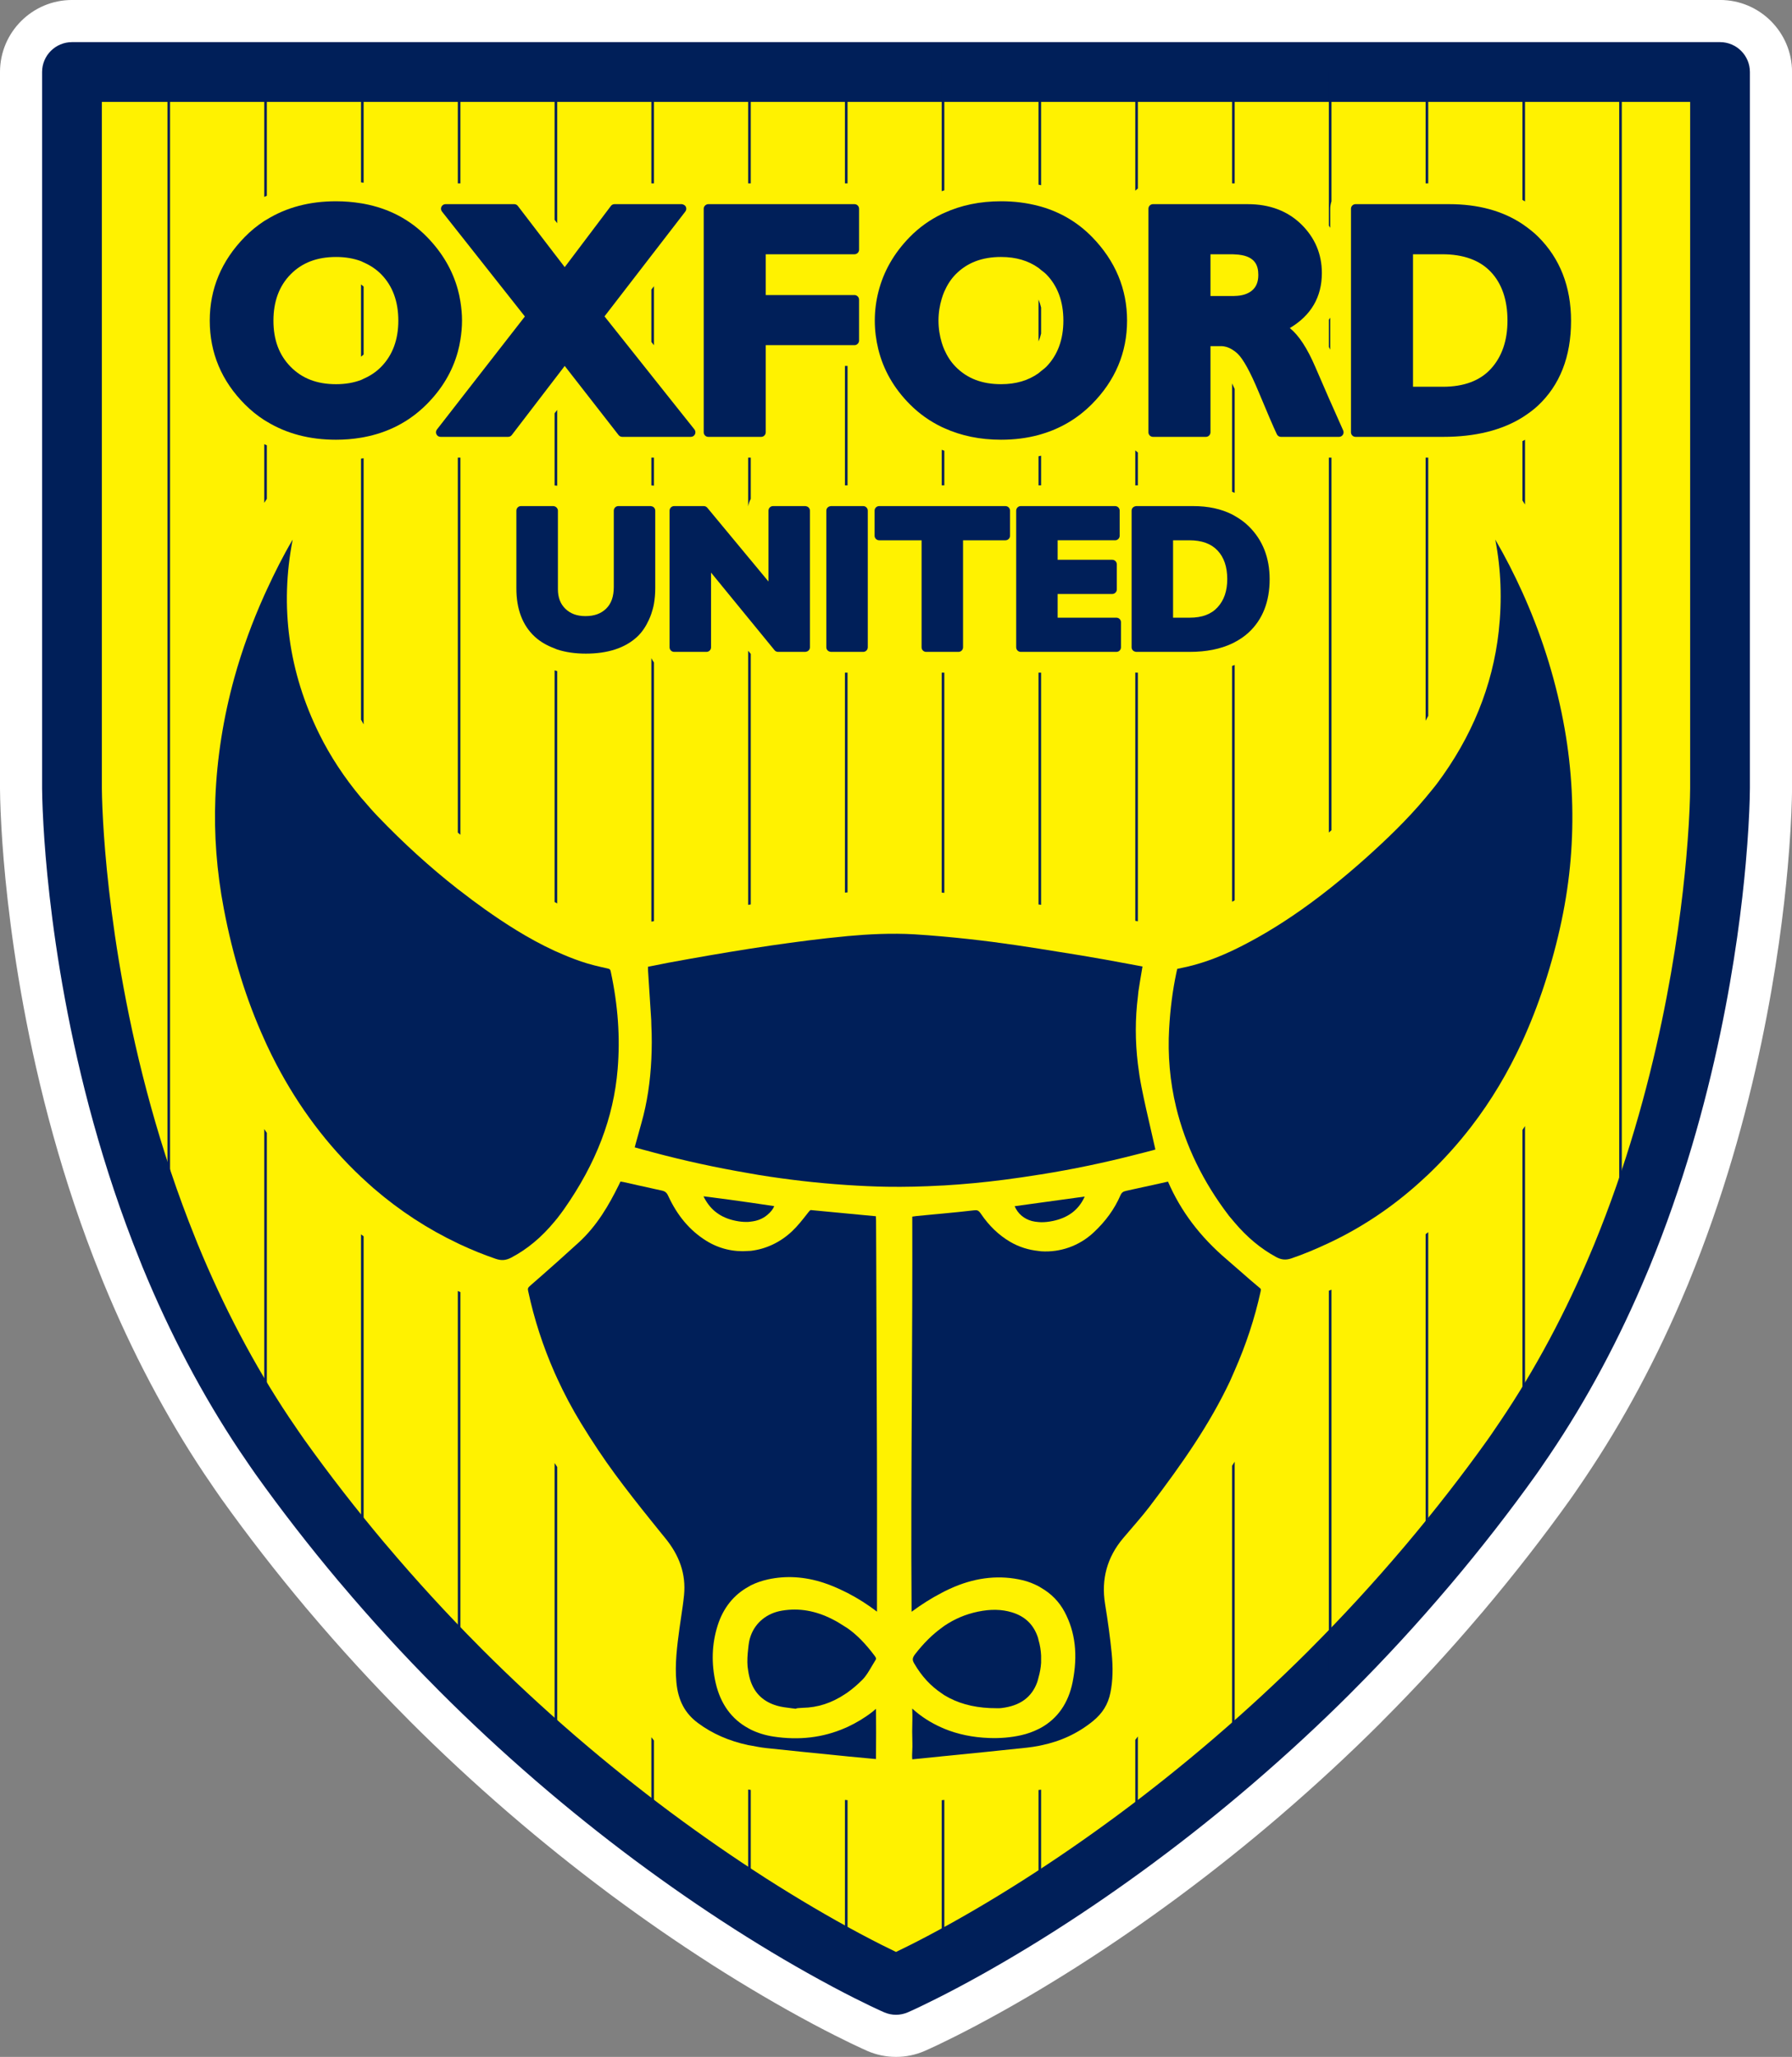 <?xml version="1.0" encoding="UTF-8" standalone="no"?>
<!-- Created with Inkscape (http://www.inkscape.org/) -->

<svg
   xmlns:dc="http://purl.org/dc/elements/1.1/"
   xmlns:cc="http://creativecommons.org/ns#"
   xmlns:rdf="http://www.w3.org/1999/02/22-rdf-syntax-ns#"
   xmlns:svg="http://www.w3.org/2000/svg"
   xmlns="http://www.w3.org/2000/svg"
   xmlns:sodipodi="http://sodipodi.sourceforge.net/DTD/sodipodi-0.dtd"
   xmlns:inkscape="http://www.inkscape.org/namespaces/inkscape"
   id="svg2"
   version="1.1"
   inkscape:version="0.91 r13725"
   xml:space="preserve"
   width="610"
   height="700"
   viewBox="0 0 610 700"
   sodipodi:docname="Logo Oxford United 2018.svg"><rect x="0" y="0" width="610" height="700" fill="#808080" stroke="none"/><defs
     id="defs6" /><sodipodi:namedview
     pagecolor="#ffffff"
     bordercolor="#666666"
     borderopacity="1"
     objecttolerance="10"
     gridtolerance="10"
     guidetolerance="10"
     inkscape:pageopacity="0"
     inkscape:pageshadow="2"
     inkscape:window-width="1440"
     inkscape:window-height="788"
     id="namedview4"
     showgrid="false"
     inkscape:zoom="0.77680356"
     inkscape:cx="304.70946"
     inkscape:cy="395.4381"
     inkscape:window-x="0"
     inkscape:window-y="1"
     inkscape:window-maximized="1"
     inkscape:current-layer="g10" /><g
     id="g10"
     inkscape:groupmode="layer"
     inkscape:label="Logo Oxford United"
     transform="matrix(1.25,0,0,-1.25,0,700)"><g
       id="g5158"
       transform="matrix(1,0,0,1,0.001,0)"><g
         id="g5066"><path
           style="fill:#ffffff;fill-opacity:1;fill-rule:nonzero;stroke:none"
           d="m 468.396,560.003 -448.794,0 c -10.807,0 -19.604,-8.798 -19.604,-19.608 l 0,-195.049 c 0,-0.159 0.007,-4.043 0.387,-10.734 C 1.484,315.364 6.307,264.952 27.411,212.673 l 0.719,-1.804 0.028,-0.055 0.021,-0.062 c 7.719,-18.785 16.971,-36.313 27.502,-52.092 l 0.035,-0.055 0.041,-0.055 1.106,-1.617 c 1.195,-1.776 2.28,-3.38 3.469,-5.052 7.145,-10.001 14.884,-19.967 23.004,-29.636 l 0.035,-0.035 0.028,-0.042 0.67,-0.781 c 8.472,-10.029 17.441,-19.815 26.666,-29.09 l 0.705,-0.719 0.035,-0.041 0.035,-0.035 c 8.486,-8.494 17.482,-16.857 26.735,-24.847 l 0.719,-0.615 c 8.479,-7.299 17.241,-14.334 26.058,-20.935 l 0.021,-0.021 0.898,-0.67 0.062,-0.048 0.124,-0.09 0.007,-0.007 0.29,-0.214 c 8.824,-6.552 17.862,-12.8 26.832,-18.55 l 0.574,-0.38 0.035,-0.021 0.035,-0.021 c 9.17,-5.854 18.312,-11.224 27.184,-15.966 l 0.491,-0.263 c 8.32,-4.423 13.585,-6.78 14.559,-7.202 l 0.021,-0.014 0.042,-0.021 c 2.481,-1.071 5.107,-1.617 7.808,-1.617 2.695,0 5.314,0.546 7.788,1.617 0.663,0.283 5.59,2.447 14.069,6.925 l 0.498,0.27 c 8.734,4.638 17.828,9.959 27.018,15.8 l 0.042,0.021 0.042,0.028 0.636,0.415 c 8.873,5.661 17.862,11.86 26.728,18.419 l 0.726,0.539 c 9.031,6.704 18.021,13.878 26.728,21.336 l 0.021,0.021 0.028,0.021 0.712,0.622 c 9.266,7.955 18.256,16.277 26.694,24.688 l 0.042,0.041 0.048,0.048 0.67,0.691 c 9.177,9.185 18.146,18.931 26.666,28.98 l 0.698,0.809 0.035,0.035 0.028,0.042 c 8.451,10.008 16.432,20.264 23.743,30.5 0.781,1.092 1.513,2.177 2.225,3.221 l 0.076,0.111 1.555,2.281 0.014,0.021 0.014,0.028 c 10.51,15.565 19.756,32.83 27.481,51.304 l 0.732,1.735 0.014,0.042 0.014,0.042 c 18.878,45.913 25.049,90.665 27.046,113.252 0.311,3.525 0.56,6.884 0.746,9.973 0.428,7.14 0.428,11.307 0.428,11.48 l 0,195.042 c 0,10.81 -8.79,19.608 -19.604,19.608"
           id="path4498"
           inkscape:connector-curvature="0" /><path
           style="fill:#001f59;fill-opacity:1;fill-rule:nonzero;stroke:none"
           d="m 19.603,548.53 c -4.492,0 -8.141,-3.642 -8.141,-8.134 l 0,-195.048 c 0,-0.152 0.014,-3.788 0.373,-10.084 1.064,-18.689 5.756,-67.629 26.223,-118.325 l 0.725,-1.825 c 7.435,-18.094 16.315,-34.93 26.431,-50.08 l 1.133,-1.659 c 1.092,-1.617 2.183,-3.234 3.323,-4.838 6.958,-9.738 14.498,-19.456 22.438,-28.911 l 0.698,-0.809 c 8.278,-9.814 17.061,-19.392 26.078,-28.453 l 0.739,-0.755 c 8.285,-8.301 17.061,-16.455 26.106,-24.272 l 0.698,-0.602 c 8.492,-7.305 17.275,-14.342 26.092,-20.922 0.007,-0.007 0.221,-0.165 0.228,-0.172 l 0.491,-0.359 c 8.651,-6.428 17.433,-12.504 26.23,-18.144 l 0.595,-0.386 c 8.921,-5.695 17.731,-10.88 26.417,-15.517 l 0.497,-0.269 c 8.52,-4.527 13.571,-6.732 13.778,-6.822 1.036,-0.449 2.137,-0.678 3.242,-0.678 1.099,0 2.197,0.228 3.227,0.67 0.2,0.09 4.947,2.15 13.267,6.545 l 0.483,0.256 c 8.486,4.513 17.303,9.67 26.252,15.358 l 0.664,0.428 c 8.658,5.529 17.441,11.584 26.106,17.991 l 0.719,0.539 c 8.817,6.538 17.592,13.547 26.098,20.831 l 0.713,0.616 c 9.08,7.803 17.855,15.923 26.098,24.141 l 0.713,0.727 c 8.969,8.978 17.752,18.523 26.092,28.358 l 0.719,0.842 c 8.244,9.752 16.038,19.774 23.169,29.761 0.739,1.023 1.437,2.068 2.142,3.105 l 1.575,2.308 c 10.089,14.943 18.976,31.538 26.405,49.314 l 0.739,1.755 c 18.291,44.496 24.282,87.956 26.223,109.9 0.325,3.656 0.559,6.911 0.725,9.655 0.401,6.732 0.408,10.623 0.408,10.789 l 0,195.042 c 0,4.492 -3.648,8.134 -8.139,8.134 l -448.794,0 z"
           id="path5064"
           inkscape:connector-curvature="0" /><path
           style="fill:#fff200;fill-opacity:1;fill-rule:nonzero;stroke:none"
           d="m 27.739,532.256 432.52,0 0,-186.894 c 0,-0.035 -0.007,-3.635 -0.373,-9.828 -0.159,-2.613 -0.387,-5.716 -0.691,-9.192 -1.859,-21.025 -7.595,-62.631 -25.064,-105.13 l -0.697,-1.659 C 426.414,202.744 418.039,187.104 408.566,173.073 l -1.577,-2.316 c -0.629,-0.926 -1.25,-1.852 -1.906,-2.764 -6.882,-9.642 -14.409,-19.304 -22.348,-28.711 l -0.705,-0.83 c -8.064,-9.503 -16.542,-18.716 -25.2,-27.383 l -0.698,-0.712 c -7.953,-7.927 -16.431,-15.771 -25.2,-23.305 L 330.225,86.445 C 322.016,79.409 313.531,72.635 304.991,66.291 L 304.327,65.8 C 295.959,59.607 287.487,53.768 279.113,48.425 l -0.67,-0.428 C 269.908,42.564 261.458,37.622 253.38,33.33 l -0.727,-0.388 c -3.683,-1.949 -6.62,-3.393 -8.652,-4.367 -2.17,1.037 -5.361,2.62 -9.383,4.763 l -0.692,0.366 c -8.092,4.327 -16.536,9.295 -25.159,14.797 l -0.4,0.256 c -0.021,0.014 -0.215,0.146 -0.242,0.159 -8.354,5.363 -16.833,11.224 -25.153,17.403 l -0.725,0.539 c -8.52,6.352 -16.999,13.159 -25.222,20.23 l -0.684,0.587 c -8.72,7.534 -17.206,15.42 -25.208,23.438 l -0.691,0.705 c -8.727,8.771 -17.205,18.025 -25.214,27.508 l -0.684,0.794 c -7.649,9.109 -14.918,18.481 -21.628,27.867 -1.057,1.486 -2.067,2.986 -3.083,4.486 l -1.113,1.631 c -9.487,14.217 -17.862,30.1 -24.889,47.206 l -0.684,1.714 C 33.585,271.487 29.099,318.312 28.077,336.192 c -0.332,5.785 -0.338,9.164 -0.338,9.164 l 0,186.9 z"
           id="path174"
           inkscape:connector-curvature="0" /></g><g
         id="g4882"><path
           style="fill:#001f59;fill-opacity:1;fill-rule:nonzero;stroke:none"
           d="m 468.004,540.393 -0.705,0 0,0 0,-214.768 c 0.318,3.566 0.546,6.746 0.705,9.42 l 0,205.347 z"
           id="path4752"
           inkscape:connector-curvature="0" /><path
           style="fill:#001f59;fill-opacity:1;fill-rule:nonzero;stroke:none"
           d="m 440.944,540.393 0,0 0,-323.983 c 0.235,0.567 0.477,1.133 0.705,1.693 l 0,322.29 0,0 -0.705,0 z"
           id="path4750"
           inkscape:connector-curvature="0" /><path
           style="fill:#001f59;fill-opacity:1;fill-rule:nonzero;stroke:none"
           d="m 415.294,540.393 0,0 -0.705,0 0,0 0,-34.82 c 0.235,-0.131 0.47,-0.27 0.705,-0.401 l 0,35.221 z"
           id="path4748"
           inkscape:connector-curvature="0" /><path
           style="fill:#001f59;fill-opacity:1;fill-rule:nonzero;stroke:none"
           d="m 414.589,167.463 c 0.235,0.346 0.47,0.691 0.705,1.037 l 0,84.921 c -0.235,-0.352 -0.47,-0.712 -0.705,-1.064 l 0,-84.894 z"
           id="path4746"
           inkscape:connector-curvature="0" /><path
           style="fill:#001f59;fill-opacity:1;fill-rule:nonzero;stroke:none"
           d="m 414.589,423.754 c 0.235,-0.366 0.47,-0.726 0.705,-1.106 l 0,17.624 c -0.235,-0.124 -0.47,-0.249 -0.705,-0.366 l 0,-16.152 z"
           id="path4744"
           inkscape:connector-curvature="0" /><path
           style="fill:#001f59;fill-opacity:1;fill-rule:nonzero;stroke:none"
           d="m 388.939,365.11 0,70.297 -0.712,0 0,-71.624 c 0.242,0.435 0.484,0.878 0.712,1.327"
           id="path4742"
           inkscape:connector-curvature="0" /><path
           style="fill:#001f59;fill-opacity:1;fill-rule:nonzero;stroke:none"
           d="m 388.227,133.189 c 0.242,0.276 0.477,0.553 0.712,0.829 l 0,90.52 c -0.235,-0.187 -0.47,-0.373 -0.712,-0.56 l 0,-90.789 z"
           id="path4740"
           inkscape:connector-curvature="0" /><path
           style="fill:#001f59;fill-opacity:1;fill-rule:nonzero;stroke:none"
           d="m 388.939,540.393 0,0 -0.712,0 0,0 0,-30.321 0.712,0 0,30.321 z"
           id="path4738"
           inkscape:connector-curvature="0" /><path
           style="fill:#001f59;fill-opacity:1;fill-rule:nonzero;stroke:none"
           d="m 361.872,104.596 c 0.235,0.235 0.47,0.484 0.712,0.719 l 0,103.562 c -0.235,-0.097 -0.477,-0.173 -0.712,-0.27 l 0,-104.011 z"
           id="path4736"
           inkscape:connector-curvature="0" /><path
           style="fill:#001f59;fill-opacity:1;fill-rule:nonzero;stroke:none"
           d="m 362.245,473.51 c -0.117,-0.187 -0.242,-0.373 -0.373,-0.56 l 0,-7.402 c 0.124,-0.249 0.249,-0.491 0.373,-0.746 l 0,8.708 z"
           id="path4734"
           inkscape:connector-curvature="0" /><path
           style="fill:#001f59;fill-opacity:1;fill-rule:nonzero;stroke:none"
           d="m 362.245,503.174 c 0,0.705 0.138,1.368 0.339,2.011 l 0,35.207 0,0 -0.712,0 0,0 0,-41.815 c 0.131,-0.2 0.256,-0.401 0.373,-0.601 l 0,5.197 z"
           id="path4732"
           inkscape:connector-curvature="0" /><path
           style="fill:#001f59;fill-opacity:1;fill-rule:nonzero;stroke:none"
           d="m 362.584,333.967 0,101.44 -0.712,0 0,-102.062 c 0.235,0.207 0.47,0.415 0.712,0.622"
           id="path4730"
           inkscape:connector-curvature="0" /><path
           style="fill:#001f59;fill-opacity:1;fill-rule:nonzero;stroke:none"
           d="m 335.517,314.498 c 0.242,0.131 0.463,0.235 0.705,0.373 l 0,64.09 c -0.235,-0.09 -0.463,-0.194 -0.705,-0.276 l 0,-64.187 z"
           id="path4726"
           inkscape:connector-curvature="0" /><path
           style="fill:#001f59;fill-opacity:1;fill-rule:nonzero;stroke:none"
           d="m 335.517,426.111 c 0.242,-0.09 0.47,-0.194 0.705,-0.29 l 0,28.303 c -0.249,0.553 -0.484,1.037 -0.705,1.486 l 0,-29.498 z"
           id="path4724"
           inkscape:connector-curvature="0" /><path
           style="fill:#001f59;fill-opacity:1;fill-rule:nonzero;stroke:none"
           d="m 335.517,80.26 c 0.235,0.2 0.47,0.408 0.705,0.608 l 0,81.169 c -0.235,-0.366 -0.47,-0.74 -0.705,-1.106 l 0,-80.671 z"
           id="path4722"
           inkscape:connector-curvature="0" /><path
           style="fill:#001f59;fill-opacity:1;fill-rule:nonzero;stroke:none"
           d="m 336.222,540.393 0,0 -0.705,0 0,0 0,-30.321 0.705,0 0,30.321 z"
           id="path4720"
           inkscape:connector-curvature="0" /><path
           style="fill:#001f59;fill-opacity:1;fill-rule:nonzero;stroke:none"
           d="m 309.867,540.393 0,0 -0.705,0 0,0 0,-32.304 c 0.221,0.214 0.463,0.401 0.705,0.587 l 0,31.717 z"
           id="path4718"
           inkscape:connector-curvature="0" /><path
           style="fill:#001f59;fill-opacity:1;fill-rule:nonzero;stroke:none"
           d="m 309.867,427.86 0,8.95 c -0.242,0.18 -0.484,0.366 -0.705,0.581 l 0,-9.552 c 0.083,0 0.159,0.021 0.242,0.021 l 0.463,0 z"
           id="path4716"
           inkscape:connector-curvature="0" /><path
           style="fill:#001f59;fill-opacity:1;fill-rule:nonzero;stroke:none"
           d="m 309.162,59.263 c 0.235,0.173 0.47,0.346 0.705,0.518 l 0,27.452 c -0.221,-0.311 -0.463,-0.615 -0.705,-0.919 l 0,-27.052 z"
           id="path4714"
           inkscape:connector-curvature="0" /><path
           style="fill:#001f59;fill-opacity:1;fill-rule:nonzero;stroke:none"
           d="m 309.162,376.895 0,-67.594 c 0.028,-0.007 0.055,-0.007 0.083,-0.014 l 0.622,-0.117 0,67.698 -0.463,0 c -0.083,0 -0.159,0.028 -0.242,0.028"
           id="path4712"
           inkscape:connector-curvature="0" /><path
           style="fill:#001f59;fill-opacity:1;fill-rule:nonzero;stroke:none"
           d="m 283.512,540.393 0,0 -0.705,0 0,0 0,-30.666 c 0.235,-0.055 0.47,-0.104 0.705,-0.159 l 0,30.825 z"
           id="path4710"
           inkscape:connector-curvature="0" /><path
           style="fill:#001f59;fill-opacity:1;fill-rule:nonzero;stroke:none"
           d="m 282.808,41.128 c 0.235,0.145 0.47,0.304 0.705,0.456 l 0,31.171 c -0.235,-0.035 -0.47,-0.062 -0.705,-0.097 l 0,-31.53 z"
           id="path4708"
           inkscape:connector-curvature="0" /><path
           style="fill:#001f59;fill-opacity:1;fill-rule:nonzero;stroke:none"
           d="m 283.512,313.654 0,63.212 -0.705,0 0,-63.109 c 0.235,-0.042 0.47,-0.069 0.705,-0.104"
           id="path4706"
           inkscape:connector-curvature="0" /><path
           style="fill:#001f59;fill-opacity:1;fill-rule:nonzero;stroke:none"
           d="m 283.512,476.268 c -0.173,0.774 -0.408,1.493 -0.705,2.163 l 0,-11.397 c 0.297,0.67 0.532,1.389 0.705,2.156 l 0,7.077 z"
           id="path4704"
           inkscape:connector-curvature="0" /><path
           style="fill:#001f59;fill-opacity:1;fill-rule:nonzero;stroke:none"
           d="m 282.808,435.767 0,-7.907 0.705,0 0,8.073 c -0.235,-0.055 -0.47,-0.111 -0.705,-0.166"
           id="path4702"
           inkscape:connector-curvature="0" /><path
           style="fill:#001f59;fill-opacity:1;fill-rule:nonzero;stroke:none"
           d="m 256.453,25.749 c 0.221,0.117 0.477,0.256 0.705,0.38 l 0,43.833 -0.705,-0.076 0,-44.137 z"
           id="path4700"
           inkscape:connector-curvature="0" /><path
           style="fill:#001f59;fill-opacity:1;fill-rule:nonzero;stroke:none"
           d="m 256.453,427.86 0.705,0 0,9.42 c -0.235,0.09 -0.477,0.166 -0.705,0.263 l 0,-9.683 z"
           id="path4698"
           inkscape:connector-curvature="0" /><path
           style="fill:#001f59;fill-opacity:1;fill-rule:nonzero;stroke:none"
           d="m 257.157,316.917 0,59.95 -0.705,0 0,-59.888 c 0.235,-0.021 0.47,-0.042 0.705,-0.062"
           id="path4696"
           inkscape:connector-curvature="0" /><path
           style="fill:#001f59;fill-opacity:1;fill-rule:nonzero;stroke:none"
           d="m 257.157,540.393 0,0 -0.705,0 0,0 0,-32.449 c 0.228,0.09 0.47,0.159 0.705,0.249 l 0,32.201 z"
           id="path4694"
           inkscape:connector-curvature="0" /><path
           style="fill:#001f59;fill-opacity:1;fill-rule:nonzero;stroke:none"
           d="m 230.098,427.86 0.705,0 0,32.512 -0.705,0 0,-32.512 z"
           id="path4692"
           inkscape:connector-curvature="0" /><path
           style="fill:#001f59;fill-opacity:1;fill-rule:nonzero;stroke:none"
           d="m 230.098,26.524 c 0.235,-0.124 0.477,-0.256 0.705,-0.373 l 0,43.743 c -0.235,0.021 -0.47,0.048 -0.705,0.069 l 0,-43.439 z"
           id="path4690"
           inkscape:connector-curvature="0" /><path
           style="fill:#001f59;fill-opacity:1;fill-rule:nonzero;stroke:none"
           d="m 230.802,317.041 0,59.826 -0.705,0 0,-59.881 c 0.228,0.021 0.463,0.042 0.705,0.055"
           id="path4688"
           inkscape:connector-curvature="0" /><path
           style="fill:#001f59;fill-opacity:1;fill-rule:nonzero;stroke:none"
           d="m 230.802,540.393 0,0 -0.705,0 0,0 0,-30.321 0.705,0 0,30.321 z"
           id="path4686"
           inkscape:connector-curvature="0" /><path
           style="fill:#001f59;fill-opacity:1;fill-rule:nonzero;stroke:none"
           d="m 204.448,435.407 -0.712,0 0,-13.27 c 0.124,0.726 0.373,1.403 0.712,2.032 l 0,11.238 z"
           id="path4684"
           inkscape:connector-curvature="0" /><path
           style="fill:#001f59;fill-opacity:1;fill-rule:nonzero;stroke:none"
           d="m 204.448,540.393 0,0 -0.705,0 -0.007,0 0,-30.321 0.712,0 0,30.321 z"
           id="path4682"
           inkscape:connector-curvature="0" /><path
           style="fill:#001f59;fill-opacity:1;fill-rule:nonzero;stroke:none"
           d="m 203.736,42.061 c 0.235,-0.145 0.477,-0.304 0.712,-0.456 l 0,31.081 c -0.235,0.035 -0.477,0.069 -0.712,0.104 l 0,-30.728 z"
           id="path4680"
           inkscape:connector-curvature="0" /><path
           style="fill:#001f59;fill-opacity:1;fill-rule:nonzero;stroke:none"
           d="m 203.736,313.654 c 0.242,0.035 0.47,0.069 0.712,0.104 l 0,68.209 -0.712,0.864 0,-69.177 z"
           id="path4678"
           inkscape:connector-curvature="0" /><path
           style="fill:#001f59;fill-opacity:1;fill-rule:nonzero;stroke:none"
           d="m 178.086,435.407 -0.705,0 0,-7.561 c 0.242,-0.007 0.477,-0.042 0.705,-0.069 l 0,7.63 z"
           id="path4676"
           inkscape:connector-curvature="0" /><path
           style="fill:#001f59;fill-opacity:1;fill-rule:nonzero;stroke:none"
           d="m 178.086,540.393 0,0 -0.705,0 0,0 0,-30.321 0.705,0 0,30.321 z"
           id="path4674"
           inkscape:connector-curvature="0" /><path
           style="fill:#001f59;fill-opacity:1;fill-rule:nonzero;stroke:none"
           d="m 177.381,466.896 0.705,-0.885 0,16.062 -0.705,-0.912 0,-14.265 z"
           id="path4672"
           inkscape:connector-curvature="0" /><path
           style="fill:#001f59;fill-opacity:1;fill-rule:nonzero;stroke:none"
           d="m 177.381,309.079 c 0.235,0.042 0.47,0.09 0.705,0.138 l 0,70.428 c -0.27,0.359 -0.504,0.746 -0.705,1.161 l 0,-71.727 z"
           id="path4670"
           inkscape:connector-curvature="0" /><path
           style="fill:#001f59;fill-opacity:1;fill-rule:nonzero;stroke:none"
           d="m 177.381,60.341 c 0.235,-0.18 0.47,-0.352 0.705,-0.525 l 0,26.312 c -0.235,0.297 -0.477,0.587 -0.705,0.898 l 0,-26.685 z"
           id="path4668"
           inkscape:connector-curvature="0" /><path
           style="fill:#001f59;fill-opacity:1;fill-rule:nonzero;stroke:none"
           d="m 151.026,314.422 c 0.235,-0.131 0.47,-0.263 0.712,-0.387 l 0,63.254 c -0.249,0.062 -0.47,0.138 -0.712,0.207 l 0,-63.074 z"
           id="path4666"
           inkscape:connector-curvature="0" /><path
           style="fill:#001f59;fill-opacity:1;fill-rule:nonzero;stroke:none"
           d="m 151.738,448.401 -0.712,-0.926 0,-19.642 c 0.242,-0.014 0.477,-0.042 0.712,-0.076 l 0,20.645 z"
           id="path4664"
           inkscape:connector-curvature="0" /><path
           style="fill:#001f59;fill-opacity:1;fill-rule:nonzero;stroke:none"
           d="m 151.026,81.518 c 0.235,-0.207 0.47,-0.408 0.712,-0.615 l 0,79.703 c -0.242,0.359 -0.477,0.712 -0.712,1.078 l 0,-80.166 z"
           id="path4662"
           inkscape:connector-curvature="0" /><path
           style="fill:#001f59;fill-opacity:1;fill-rule:nonzero;stroke:none"
           d="m 151.738,540.393 -0.007,0 -0.705,0 0,0 0,-40.239 0.712,-0.919 0,41.158 z"
           id="path4660"
           inkscape:connector-curvature="0" /><path
           style="fill:#001f59;fill-opacity:1;fill-rule:nonzero;stroke:none"
           d="m 125.376,540.393 0,0 -0.705,0 0,0 0,-30.321 0.705,0 0,30.321 z"
           id="path4658"
           inkscape:connector-curvature="0" /><path
           style="fill:#001f59;fill-opacity:1;fill-rule:nonzero;stroke:none"
           d="m 125.376,332.73 0,102.677 -0.705,0 0,-102.076 c 0.235,-0.207 0.47,-0.401 0.705,-0.601"
           id="path4656"
           inkscape:connector-curvature="0" /><path
           style="fill:#001f59;fill-opacity:1;fill-rule:nonzero;stroke:none"
           d="m 124.671,106.075 c 0.235,-0.235 0.47,-0.484 0.705,-0.719 l 0,102.864 c -0.235,0.097 -0.47,0.2 -0.705,0.297 l 0,-102.442 z"
           id="path4654"
           inkscape:connector-curvature="0" /><path
           style="fill:#001f59;fill-opacity:1;fill-rule:nonzero;stroke:none"
           d="m 99.021,481.977 c -0.235,0.194 -0.456,0.408 -0.705,0.581 l 0,-19.663 c 0.249,0.173 0.47,0.387 0.705,0.587 l 0,18.495 z"
           id="path4652"
           inkscape:connector-curvature="0" /><path
           style="fill:#001f59;fill-opacity:1;fill-rule:nonzero;stroke:none"
           d="m 98.316,364.074 c 0.228,-0.435 0.47,-0.864 0.705,-1.292 l 0,72.453 c -0.235,-0.042 -0.47,-0.062 -0.705,-0.097 l 0,-71.064 z"
           id="path4650"
           inkscape:connector-curvature="0" /><path
           style="fill:#001f59;fill-opacity:1;fill-rule:nonzero;stroke:none"
           d="m 99.021,540.393 0,0 -0.705,0 0,0 0,-30.044 c 0.235,-0.035 0.47,-0.055 0.705,-0.097 l 0,30.141 z"
           id="path4648"
           inkscape:connector-curvature="0" /><path
           style="fill:#001f59;fill-opacity:1;fill-rule:nonzero;stroke:none"
           d="m 98.316,134.889 c 0.235,-0.283 0.47,-0.546 0.705,-0.829 l 0,89.345 c -0.235,0.18 -0.477,0.346 -0.705,0.532 l 0,-89.048 z"
           id="path4646"
           inkscape:connector-curvature="0" /><path
           style="fill:#001f59;fill-opacity:1;fill-rule:nonzero;stroke:none"
           d="m 71.961,423.112 c 0.235,0.359 0.463,0.726 0.705,1.078 l 0,14.563 c -0.235,0.111 -0.477,0.207 -0.705,0.325 l 0,-15.966 z"
           id="path4644"
           inkscape:connector-curvature="0" /><path
           style="fill:#001f59;fill-opacity:1;fill-rule:nonzero;stroke:none"
           d="m 71.961,169.584 c 0.228,-0.346 0.47,-0.684 0.705,-1.03 l 0,83.007 c -0.235,0.352 -0.477,0.698 -0.705,1.044 l 0,-83.021 z"
           id="path4642"
           inkscape:connector-curvature="0" /><path
           style="fill:#001f59;fill-opacity:1;fill-rule:nonzero;stroke:none"
           d="m 72.666,540.393 0,0 -0.705,0 0,0 0,-33.998 c 0.228,0.117 0.47,0.207 0.705,0.325 l 0,33.673 z"
           id="path4640"
           inkscape:connector-curvature="0" /><path
           style="fill:#001f59;fill-opacity:1;fill-rule:nonzero;stroke:none"
           d="m 19.604,540.393 0,-195.042 c 0,0 0,-3.483 0.352,-9.621 l 0,204.663 0,0 -0.352,0 z"
           id="path4638"
           inkscape:connector-curvature="0" /><path
           style="fill:#001f59;fill-opacity:1;fill-rule:nonzero;stroke:none"
           d="m 45.606,540.393 0,0 0,-320.417 c 0.235,-0.587 0.463,-1.182 0.705,-1.769 l 0,322.186 0,0 -0.705,0 z"
           id="path182"
           inkscape:connector-curvature="0" /></g><g
         id="g4855"><g
           id="g4828"><path
             id="path4770"
             d="m 238.611,218.469 -0.042,9.268 c 0,0.373 -0.021,0.746 -0.048,1.133 l -3.87,0.366 c -1.299,0.117 -2.564,0.242 -3.849,0.366 -0.235,0.021 -0.47,0.042 -0.705,0.069 -3.116,0.29 -6.24,0.581 -9.329,0.885 -0.2,-0.055 -0.504,-0.442 -0.601,-0.567 l -0.346,-0.442 c -1.271,-1.624 -2.577,-3.297 -4.132,-4.769 -3.248,-3.062 -7.186,-4.859 -11.243,-5.329 -0.235,-0.028 -0.47,-0.021 -0.712,-0.035 -3.911,-0.311 -7.905,0.581 -11.45,2.806 -4.443,2.785 -7.829,6.787 -10.337,12.233 -0.408,0.885 -0.85,1.23 -1.817,1.431 -0.684,0.138 -1.361,0.304 -2.045,0.449 -0.235,0.055 -0.47,0.104 -0.705,0.159 -1.189,0.263 -2.384,0.518 -3.572,0.788 -1.334,0.304 -2.66,0.608 -3.994,0.898 -0.269,0.062 -0.553,0.104 -0.843,0.138 -0.18,-0.38 -0.359,-0.753 -0.546,-1.12 -2.508,-5.059 -5.763,-10.865 -10.883,-15.523 -2.011,-1.838 -3.932,-3.566 -5.804,-5.239 -0.235,-0.207 -0.477,-0.422 -0.712,-0.629 -2.246,-2.004 -4.416,-3.912 -6.53,-5.743 -0.781,-0.677 -0.815,-0.857 -0.656,-1.597 1.624,-7.623 4.042,-15.032 7.186,-22.172 0.235,-0.525 0.47,-1.051 0.712,-1.576 1.914,-4.168 4.07,-8.245 6.495,-12.206 3.158,-5.156 6.205,-9.718 9.329,-13.954 3.116,-4.223 6.433,-8.446 9.819,-12.648 0.235,-0.29 0.47,-0.581 0.705,-0.871 0.967,-1.189 1.907,-2.391 2.888,-3.573 4.118,-4.942 5.853,-10.091 5.307,-15.731 -0.193,-1.97 -0.491,-3.933 -0.774,-5.833 -0.166,-1.071 -0.325,-2.149 -0.47,-3.228 -0.643,-4.797 -1.306,-9.752 -0.836,-14.715 0.463,-4.928 2.329,-8.439 5.867,-11.058 3.918,-2.91 8.43,-4.88 13.668,-6.013 0.228,-0.048 0.484,-0.069 0.712,-0.117 1.396,-0.276 2.805,-0.539 4.312,-0.705 6.274,-0.67 12.549,-1.299 18.83,-1.928 l 2.508,-0.249 0.705,-0.076 0.131,-0.014 c 2.08,-0.207 4.16,-0.394 6.35,-0.594 l 1.265,-0.111 c 0.042,5.073 0.048,9.469 0.007,13.671 -0.311,-0.276 -0.629,-0.546 -0.967,-0.809 -2.156,-1.673 -4.429,-3.027 -6.786,-4.126 -0.235,-0.104 -0.47,-0.2 -0.705,-0.304 -5.95,-2.592 -12.48,-3.394 -19.542,-2.302 -2.26,0.352 -4.291,1.002 -6.108,1.894 -0.249,0.117 -0.47,0.263 -0.712,0.387 -4.471,2.447 -7.497,6.545 -8.817,12.199 -1.258,5.405 -1.085,10.699 0.511,15.744 1.506,4.762 4.353,8.301 8.306,10.505 0.242,0.138 0.463,0.29 0.712,0.415 1.423,0.712 2.992,1.258 4.685,1.631 4.906,1.078 10.026,0.767 15.195,-0.933 1.962,-0.643 3.87,-1.472 5.77,-2.412 0.235,-0.117 0.47,-0.221 0.705,-0.346 2.695,-1.389 5.355,-3.055 8.016,-5.087 l 0.007,12.648 c 0.007,9.676 0.014,19.345 -0.014,29.021 -0.048,18.523 -0.124,37.046 -0.2,55.575"
             style="fill:#001f59;fill-opacity:1;fill-rule:nonzero;stroke:none"
             inkscape:connector-curvature="0" /><path
             id="path4768"
             d="m 415.294,397.118 c -0.235,0.532 -0.47,1.064 -0.705,1.59 -2.218,4.9 -4.664,9.704 -7.394,14.39 1.569,-8.08 1.886,-16.47 0.933,-25.033 -1.651,-14.818 -7.332,-28.786 -16.888,-41.517 -0.732,-0.981 -1.534,-1.894 -2.301,-2.841 -0.242,-0.29 -0.47,-0.581 -0.712,-0.871 -5.058,-6.054 -10.711,-11.445 -16.197,-16.366 -3.206,-2.868 -6.343,-5.515 -9.446,-7.99 -0.242,-0.187 -0.477,-0.38 -0.712,-0.567 -6.647,-5.253 -13.129,-9.642 -19.59,-13.263 -1.81,-1.009 -3.856,-2.101 -6.06,-3.159 -0.235,-0.111 -0.463,-0.228 -0.705,-0.339 -4.07,-1.908 -8.707,-3.677 -13.723,-4.672 -0.47,-0.09 -0.94,-0.187 -1.195,-0.256 -0.083,-0.27 -0.193,-0.788 -0.283,-1.216 -0.988,-4.714 -1.624,-9.635 -1.935,-15.046 -0.415,-7.25 0.221,-14.445 1.9,-21.384 2.536,-10.471 7.38,-20.43 14.394,-29.588 0.27,-0.359 0.567,-0.663 0.843,-1.002 0.235,-0.29 0.47,-0.567 0.705,-0.843 3.358,-3.953 7.048,-7.07 11.291,-9.372 1.437,-0.781 2.653,-0.885 4.181,-0.366 3.496,1.189 6.869,2.626 10.178,4.188 0.235,0.111 0.477,0.221 0.712,0.332 9.308,4.465 17.876,10.367 25.643,17.673 0.235,0.221 0.477,0.429 0.712,0.65 4.118,3.94 8.029,8.245 11.678,12.98 5.438,7.05 10.061,14.777 13.972,23.319 0.235,0.518 0.47,1.051 0.705,1.576 2.218,5.025 4.208,10.319 5.963,15.945 3.697,11.881 5.86,22.988 6.606,33.949 0.767,11.231 0.173,22.518 -1.769,33.541 -2.163,12.296 -5.804,24.183 -10.8,35.56"
             style="fill:#001f59;fill-opacity:1;fill-rule:nonzero;stroke:none"
             inkscape:connector-curvature="0" /><path
             id="path4766"
             d="m 151.026,227.441 c 0.235,0.283 0.477,0.567 0.712,0.864 0.636,0.816 1.271,1.652 1.893,2.537 8.714,12.441 13.482,24.895 14.566,38.082 0.712,8.667 0.104,17.341 -1.873,26.526 -0.131,0.587 -0.193,0.74 -1.043,0.919 -2.135,0.463 -4.644,1.044 -7.055,1.866 -2.232,0.76 -4.388,1.645 -6.489,2.592 -0.235,0.104 -0.477,0.2 -0.712,0.304 -7.387,3.407 -13.896,7.713 -19.044,11.356 -2.218,1.569 -4.416,3.228 -6.606,4.928 -0.235,0.18 -0.47,0.346 -0.705,0.525 -7.518,5.889 -14.836,12.531 -21.822,19.822 -1.341,1.396 -2.591,2.841 -3.828,4.285 -0.228,0.27 -0.484,0.525 -0.705,0.795 -4.561,5.467 -8.375,11.259 -11.36,17.286 -8.368,16.926 -10.8,34.716 -7.256,52.963 -2.591,-4.389 -4.885,-8.964 -7.034,-13.629 -0.235,-0.511 -0.477,-1.023 -0.705,-1.534 -3.241,-7.229 -6.005,-14.721 -8.154,-22.49 -2.985,-10.81 -4.726,-21.82 -5.162,-32.719 -0.394,-9.87 0.373,-19.995 2.301,-30.106 2.495,-13.118 6.129,-24.812 11.015,-35.567 0.235,-0.525 0.463,-1.051 0.705,-1.569 0.822,-1.762 1.679,-3.497 2.577,-5.211 6.171,-11.784 13.931,-22.075 23.073,-30.68 0.228,-0.221 0.47,-0.429 0.705,-0.643 0.912,-0.843 1.824,-1.693 2.764,-2.502 7.076,-6.096 14.746,-11.086 22.886,-14.943 0.235,-0.111 0.47,-0.235 0.705,-0.339 3.144,-1.465 6.35,-2.765 9.626,-3.884 1.548,-0.525 2.764,-0.429 4.208,0.325 4.374,2.295 8.264,5.543 11.816,9.842"
             style="fill:#001f59;fill-opacity:1;fill-rule:nonzero;stroke:none"
             inkscape:connector-curvature="0" /><path
             id="path4764"
             d="m 282.808,232.5 -6.495,-0.898 c 0.836,-1.991 2.508,-3.449 4.706,-4.036 0.574,-0.152 1.175,-0.228 1.79,-0.276 0.235,-0.021 0.463,-0.042 0.705,-0.042 0.995,-0.014 2.052,0.097 3.22,0.339 4.125,0.871 6.917,2.965 8.541,6.4 0.035,0.076 0.069,0.159 0.104,0.242 l -11.865,-1.631 -0.705,-0.097 z"
             style="fill:#001f59;fill-opacity:1;fill-rule:nonzero;stroke:none"
             inkscape:connector-curvature="0" /><path
             id="path4762"
             d="m 201.145,227.482 c 0.933,-0.145 1.783,-0.18 2.591,-0.152 0.249,0.007 0.477,0.055 0.712,0.076 1.728,0.18 3.213,0.74 4.492,1.811 0.947,0.795 1.562,1.562 1.9,2.405 -2.045,0.311 -4.201,0.629 -6.392,0.947 -0.235,0.028 -0.47,0.062 -0.712,0.097 -3.911,0.567 -7.995,1.127 -12.155,1.631 0.138,-0.318 0.318,-0.643 0.532,-1.009 1.907,-3.262 4.865,-5.163 9.031,-5.806"
             style="fill:#001f59;fill-opacity:1;fill-rule:nonzero;stroke:none"
             inkscape:connector-curvature="0" /><path
             id="path4760"
             d="m 343.035,209.36 c -1.804,1.486 -3.552,3.027 -5.307,4.568 -0.498,0.435 -1.002,0.871 -1.506,1.306 -0.235,0.207 -0.47,0.408 -0.705,0.615 -0.47,0.408 -0.94,0.822 -1.417,1.23 -7.29,6.207 -12.542,13.153 -16.031,21.218 l -2.28,-0.511 c -1.983,-0.442 -3.953,-0.871 -5.922,-1.299 -0.235,-0.048 -0.47,-0.104 -0.705,-0.152 -0.808,-0.18 -1.624,-0.366 -2.432,-0.539 -0.898,-0.187 -1.292,-0.491 -1.617,-1.244 -1.617,-3.718 -3.994,-7.015 -7.269,-10.077 -4.001,-3.746 -9.19,-5.488 -14.331,-5.149 -0.235,0.014 -0.47,0.062 -0.705,0.09 -2.66,0.276 -5.293,1.064 -7.725,2.495 -3.082,1.804 -5.756,4.368 -7.947,7.61 -0.656,0.961 -1.002,1.071 -1.914,0.961 -2.681,-0.318 -5.39,-0.581 -8.064,-0.836 -0.235,-0.021 -0.47,-0.042 -0.705,-0.069 -0.601,-0.055 -1.209,-0.111 -1.804,-0.166 -1.686,-0.159 -3.379,-0.318 -5.065,-0.484 -0.38,-0.035 -0.76,-0.097 -1.154,-0.159 0.048,-16.228 -0.035,-32.657 -0.117,-48.56 -0.104,-19.304 -0.214,-39.237 -0.069,-59.017 2.792,2.06 5.5,3.76 8.209,5.156 0.235,0.124 0.47,0.256 0.705,0.373 0.912,0.456 1.831,0.878 2.743,1.265 6.288,2.633 12.542,3.235 18.602,1.79 1.575,-0.373 2.978,-0.954 4.305,-1.638 0.249,-0.124 0.47,-0.283 0.705,-0.422 2.688,-1.548 4.872,-3.698 6.399,-6.566 2.937,-5.522 3.648,-11.77 2.184,-19.103 -1.14,-5.709 -4.084,-9.911 -8.582,-12.42 -0.228,-0.124 -0.47,-0.242 -0.705,-0.366 -1.444,-0.719 -3.013,-1.299 -4.754,-1.686 -2.729,-0.615 -5.666,-0.871 -8.727,-0.753 -4.45,0.159 -8.506,1.016 -12.169,2.516 -0.242,0.104 -0.47,0.207 -0.705,0.311 -2.951,1.299 -5.646,3.013 -8.043,5.191 0.007,-0.27 0.014,-0.539 0.028,-0.816 0.021,-0.691 0.042,-1.362 0.021,-2.039 -0.076,-2.405 -0.069,-4.541 0,-6.511 0.028,-0.705 0,-1.417 -0.035,-2.122 -0.035,-0.822 -0.076,-1.617 0.007,-2.336 l 7.732,0.774 c 0.097,0.014 0.193,0.021 0.29,0.035 0.235,0.021 0.47,0.048 0.705,0.069 7.511,0.746 15.016,1.493 22.52,2.302 1.071,0.117 2.108,0.283 3.13,0.47 0.235,0.048 0.47,0.097 0.705,0.152 5.348,1.099 9.992,3.262 14.09,6.58 2.619,2.122 4.139,4.575 4.782,7.741 0.65,3.221 0.76,6.69 0.332,10.92 -0.394,3.974 -0.981,8.308 -1.783,13.256 -1.099,6.718 0.56,12.738 4.913,17.894 0.719,0.857 1.451,1.707 2.184,2.557 0.38,0.429 0.753,0.878 1.133,1.32 0.235,0.276 0.47,0.553 0.705,0.829 1.085,1.272 2.156,2.564 3.158,3.877 9.142,12.026 16.363,22.435 21.905,34.136 0.207,0.442 0.387,0.892 0.587,1.334 0.242,0.539 0.47,1.078 0.705,1.61 3.061,6.953 5.459,14.155 7.055,21.467 0.152,0.705 0.104,0.74 -0.242,1.023"
             style="fill:#001f59;fill-opacity:1;fill-rule:nonzero;stroke:none"
             inkscape:connector-curvature="0" /><path
             id="path4758"
             d="m 256.453,98.963 c 0.235,-0.159 0.463,-0.339 0.705,-0.484 3.476,-2.122 7.587,-3.29 12.404,-3.511 0.366,0 0.732,-0.014 1.099,-0.021 0.746,-0.028 1.437,-0.048 2.08,0.028 5.051,0.608 8.23,2.924 9.722,7.07 0.152,0.415 0.228,0.836 0.345,1.251 0.38,1.327 0.622,2.654 0.705,3.988 l 0,1.977 c -0.069,1.417 -0.29,2.841 -0.705,4.251 -0.062,0.207 -0.083,0.408 -0.145,0.615 -1.161,3.539 -3.476,5.792 -7.076,6.898 -2.771,0.85 -5.804,0.912 -9.273,0.194 -3.324,-0.691 -6.337,-1.963 -9.156,-3.864 -0.242,-0.166 -0.47,-0.359 -0.705,-0.525 -2.529,-1.832 -4.906,-4.175 -7.193,-7.119 -0.884,-1.14 -0.85,-1.659 -0.29,-2.619 2.011,-3.476 4.512,-6.151 7.484,-8.128"
             style="fill:#001f59;fill-opacity:1;fill-rule:nonzero;stroke:none"
             inkscape:connector-curvature="0" /><path
             id="path4756"
             d="m 230.802,116.698 c -0.021,0.014 -0.042,0.028 -0.062,0.042 -0.214,0.152 -0.428,0.256 -0.643,0.401 -4.616,3.076 -9.128,4.645 -13.689,4.645 -1.161,0 -2.322,-0.104 -3.49,-0.297 -4.056,-0.677 -7.18,-3.235 -8.472,-6.829 -0.187,-0.505 -0.332,-1.03 -0.442,-1.576 -0.138,-0.698 -0.187,-1.389 -0.269,-2.08 -0.187,-1.624 -0.276,-3.235 -0.152,-4.721 0.035,-0.38 0.104,-0.726 0.152,-1.085 0.159,-1.092 0.387,-2.101 0.712,-3.006 1.195,-3.359 3.545,-5.529 7.131,-6.58 1.237,-0.359 2.571,-0.518 3.98,-0.691 0.38,-0.048 0.753,-0.09 1.133,-0.138 0.173,0.09 0.352,0.145 0.539,0.159 l 0.345,0.028 c 0.332,0.028 0.65,0.055 0.974,0.062 4.118,0.069 7.926,1.306 11.547,3.718 0.235,0.159 0.47,0.304 0.705,0.47 1.375,0.981 2.716,2.122 4.042,3.456 0.974,0.975 1.734,2.267 2.536,3.635 0.339,0.581 0.677,1.161 1.037,1.728 0.187,0.283 0.29,0.449 -0.193,1.106 -2.529,3.38 -4.892,5.778 -7.421,7.554"
             style="fill:#001f59;fill-opacity:1;fill-rule:nonzero;stroke:none"
             inkscape:connector-curvature="0" /><path
             id="path4754"
             d="m 257.157,237.262 c 5.376,0.318 10.849,0.836 16.384,1.555 3.151,0.401 6.219,0.864 9.266,1.348 0.235,0.035 0.477,0.062 0.705,0.104 8.893,1.424 17.365,3.214 25.65,5.343 0.235,0.055 0.47,0.117 0.705,0.18 1.347,0.346 2.716,0.663 4.049,1.037 l 0,0 c 0.242,0.062 0.477,0.138 0.719,0.214 -0.007,0.021 -0.014,0.042 -0.014,0.055 -0.387,1.721 -0.781,3.435 -1.175,5.156 -0.898,3.884 -1.824,7.907 -2.612,11.895 -0.408,2.08 -0.719,4.14 -0.967,6.186 -0.76,6.276 -0.739,12.399 0,18.295 0.062,0.491 0.083,0.995 0.152,1.479 0.276,1.866 0.594,3.725 0.912,5.605 l 0.193,1.154 -1.258,0.235 -0.705,0.131 -2.087,0.387 c -4.118,0.767 -8.382,1.555 -12.576,2.239 l -1.776,0.29 c -3.034,0.498 -6.122,0.995 -9.211,1.479 -0.235,0.042 -0.47,0.076 -0.705,0.117 -4.153,0.65 -8.327,1.272 -12.48,1.811 -4.692,0.601 -9.031,1.071 -13.171,1.444 -0.235,0.021 -0.47,0.042 -0.705,0.062 -2.564,0.228 -5.065,0.422 -7.463,0.567 -6.247,0.359 -12.486,0.035 -18.187,-0.484 -0.242,-0.028 -0.463,-0.048 -0.705,-0.076 -1.645,-0.152 -3.268,-0.318 -4.802,-0.491 -6.599,-0.746 -13.412,-1.673 -20.848,-2.834 -0.235,-0.035 -0.477,-0.069 -0.712,-0.111 -6.675,-1.051 -13.862,-2.288 -21.919,-3.774 -1.237,-0.228 -2.474,-0.491 -3.731,-0.746 -0.235,-0.048 -0.463,-0.09 -0.705,-0.138 l -0.048,-0.007 -0.871,-0.18 c 0,-0.373 0,-0.726 0.021,-1.071 0.159,-2.557 0.325,-5.114 0.491,-7.672 l 0.373,-5.771 c 0.028,-0.477 0.014,-0.919 0.035,-1.396 0.159,-3.159 0.138,-6.207 0,-9.178 -0.29,-6.144 -1.14,-11.95 -2.716,-17.493 -0.511,-1.783 -1.002,-3.58 -1.506,-5.426 l -0.311,-1.154 c 1.486,-0.429 3.02,-0.822 4.533,-1.23 0.235,-0.069 0.47,-0.131 0.705,-0.194 8.258,-2.205 16.847,-4.078 25.65,-5.584 0.242,-0.035 0.47,-0.083 0.712,-0.124 0.739,-0.124 1.465,-0.27 2.204,-0.387 8.175,-1.313 15.914,-2.184 23.446,-2.695 0.235,-0.014 0.47,-0.035 0.705,-0.048 3.607,-0.235 7.186,-0.408 10.717,-0.463 4.865,-0.076 9.861,0.042 14.933,0.332 0.235,0.007 0.47,0.014 0.705,0.028"
             style="fill:#001f59;fill-opacity:1;fill-rule:nonzero;stroke:none"
             inkscape:connector-curvature="0" /></g><g
           id="g4839"><g
             id="g4812"><path
               style="fill:#001f59;fill-opacity:1;fill-rule:nonzero;stroke:none"
               d="m 461.436,69.477 c -0.864,0 -1.562,0.699 -1.562,1.555 l 0,76.088 c 0,0.855 0.699,1.555 1.562,1.555 l 29.844,0 c 10.909,0 19.926,-2.255 26.957,-6.635 0.294,-0.19 0.587,-0.379 0.881,-0.578 1.512,-1.011 2.964,-2.084 4.285,-3.311 7.558,-7.007 11.383,-16.743 11.383,-28.941 0,-11.629 -3.765,-21.261 -11.193,-28.639 -1.382,-1.374 -2.903,-2.574 -4.475,-3.697 -0.294,-0.207 -0.587,-0.424 -0.881,-0.623 -6.729,-4.484 -15.073,-6.773 -24.945,-6.773 l -31.855,0 z m 19.555,17.055 9.977,0 c 7.178,0 12.723,2.012 16.48,5.969 3.783,3.983 5.701,9.573 5.701,16.605 0,6.791 -1.901,12.303 -5.641,16.398 -3.706,4.061 -9.197,6.115 -16.332,6.115 l -10.186,0 0,-45.088 z"
               transform="matrix(0.8,0,0,-0.8,0,560)"
               id="path4788"
               inkscape:connector-curvature="0" /><path
               style="fill:#001f59;fill-opacity:1;fill-rule:nonzero;stroke:none"
               d="m 392.49,69.477 c -0.864,0 -1.562,0.699 -1.562,1.555 l 0,76.088 c 0,0.855 0.699,1.555 1.562,1.555 l 18.002,0 c 0.855,0 1.555,-0.699 1.555,-1.555 l 0,-29.322 3.609,0 c 1.304,0 2.531,0.398 3.74,1.133 0.294,0.181 0.587,0.371 0.881,0.596 0.337,0.259 0.674,0.518 1.002,0.838 1.926,1.832 4.328,6.22 7.17,13.027 2.92,7.032 5.01,11.88 6.193,14.395 0.251,0.544 0.804,0.889 1.408,0.889 l 19.754,0 c 0.527,0 1.018,-0.268 1.303,-0.709 0.285,-0.449 0.329,-1.009 0.113,-1.484 -1.304,-2.903 -2.643,-5.928 -3.99,-8.986 -0.147,-0.32 -0.277,-0.622 -0.424,-0.941 -0.155,-0.354 -0.311,-0.699 -0.467,-1.053 -1.494,-3.43 -3.023,-6.929 -4.578,-10.549 -2.755,-6.428 -5.621,-10.817 -8.705,-13.305 7.238,-4.302 10.908,-10.592 10.908,-18.73 0,-6.471 -2.375,-12.053 -7.039,-16.605 -4.664,-4.536 -10.771,-6.834 -18.156,-6.834 l -32.279,0 z m 19.557,17.055 7.549,0 c 0.25,0 0.44,0.034 0.682,0.043 7.066,0.242 8.051,3.835 8.051,7.006 0,2.333 -0.692,4.061 -2.117,5.262 -1.425,1.21 -3.429,1.832 -5.934,1.875 -0.095,0 -0.173,0.018 -0.268,0.018 l -7.963,0 0,-14.203 z"
               transform="matrix(0.8,0,0,-0.8,0,560)"
               id="path4784"
               inkscape:connector-curvature="0" /><path
               style="fill:#001f59;fill-opacity:1;fill-rule:nonzero;stroke:none"
               d="m 340.77,68.492 c -7.195,0 -13.63,1.357 -19.322,3.957 -0.294,0.13 -0.596,0.258 -0.881,0.396 -4.034,1.961 -7.679,4.545 -10.893,7.828 -5.398,5.512 -8.923,11.749 -10.65,18.574 -0.803,3.162 -1.244,6.436 -1.244,9.857 0,3.361 0.424,6.574 1.176,9.676 1.71,7.015 5.295,13.349 10.814,18.869 3.196,3.205 6.815,5.744 10.797,7.662 0.285,0.147 0.587,0.269 0.881,0.398 5.709,2.592 12.144,3.939 19.322,3.939 4.535,0 8.776,-0.545 12.74,-1.607 0.294,-0.086 0.587,-0.171 0.881,-0.258 6.582,-1.918 12.351,-5.315 17.223,-10.188 7.99,-8 12.041,-17.589 12.041,-28.492 0,-10.765 -3.99,-20.311 -11.867,-28.406 -4.854,-4.976 -10.685,-8.44 -17.396,-10.375 l -0.881,-0.234 c -3.956,-1.045 -8.197,-1.598 -12.74,-1.598 z m 0,18.963 c 5.088,0 9.268,1.261 12.74,3.715 0.311,0.225 0.587,0.492 0.881,0.734 0.596,0.475 1.217,0.899 1.77,1.461 3.852,3.931 5.814,9.218 5.814,15.74 0,6.48 -1.962,11.767 -5.814,15.707 -0.553,0.562 -1.174,0.985 -1.77,1.469 -0.294,0.242 -0.57,0.51 -0.881,0.734 -3.464,2.471 -7.644,3.732 -12.74,3.732 -6.487,0 -11.549,-1.944 -15.471,-5.936 -1.676,-1.702 -2.901,-3.664 -3.852,-5.807 -0.345,-0.769 -0.63,-1.581 -0.881,-2.41 -0.682,-2.272 -1.105,-4.734 -1.105,-7.49 0,-2.721 0.423,-5.166 1.105,-7.447 0.25,-0.847 0.535,-1.659 0.881,-2.445 0.959,-2.177 2.193,-4.163 3.852,-5.848 3.921,-3.974 8.984,-5.91 15.471,-5.91 z"
               transform="matrix(0.8,0,0,-0.8,0,560)"
               id="path4780"
               inkscape:connector-curvature="0" /><path
               style="fill:#001f59;fill-opacity:1;fill-rule:nonzero;stroke:none"
               d="m 192.88,441.061 14.401,0 c 0.691,0 1.244,0.56 1.244,1.244 l 0,23.72 24.164,0 c 0.166,0 0.318,0.035 0.456,0.09 0.463,0.187 0.795,0.629 0.795,1.154 l 0,11.155 c 0,0.511 -0.311,0.947 -0.746,1.14 -0.159,0.069 -0.325,0.111 -0.504,0.111 l -24.164,0 0,11.1 24.164,0 c 0.691,0 1.251,0.553 1.251,1.244 l 0,11.155 c 0,0.684 -0.56,1.244 -1.251,1.244 l -39.809,0 c -0.159,0 -0.304,-0.035 -0.442,-0.09 -0.47,-0.18 -0.802,-0.622 -0.802,-1.154 l 0,-60.869 c 0,-0.684 0.553,-1.244 1.244,-1.244"
               id="path4778"
               inkscape:connector-curvature="0" /><path
               style="fill:#001f59;fill-opacity:1;fill-rule:nonzero;stroke:none"
               d="m 124.671,496.947 0.705,-0.892 17.558,-22.22 -17.558,-22.552 -0.705,-0.912 -5.68,-7.299 c -0.297,-0.373 -0.345,-0.885 -0.138,-1.313 0.207,-0.429 0.643,-0.698 1.119,-0.698 l 18.401,0 c 0.394,0 0.76,0.18 0.995,0.491 l 11.657,15.219 0.712,0.926 2.045,2.675 14.677,-18.834 c 0.242,-0.297 0.601,-0.477 0.988,-0.477 l 18.685,0 c 0.477,0 0.912,0.276 1.119,0.705 0.207,0.429 0.152,0.94 -0.145,1.32 l -3.123,3.919 -7.898,9.925 -0.705,0.892 -12.763,16.042 12.763,16.553 0.705,0.912 7.898,10.243 0.65,0.843 c 0.29,0.373 0.339,0.885 0.131,1.306 -0.138,0.283 -0.387,0.456 -0.67,0.574 -0.145,0.055 -0.283,0.124 -0.449,0.124 l -18.298,0 c -0.387,0 -0.76,-0.18 -0.995,-0.498 l -12.569,-16.657 -2.045,2.675 -0.712,0.919 -10.013,13.077 c -0.235,0.304 -0.601,0.484 -0.988,0.484 l -18.685,0 c -0.477,0 -0.912,-0.27 -1.126,-0.705 -0.207,-0.429 -0.152,-0.94 0.145,-1.313 l 4.312,-5.453 z"
               id="path4776"
               inkscape:connector-curvature="0" /><path
               style="fill:#001f59;fill-opacity:1;fill-rule:nonzero;stroke:none"
               d="m 114.387,68.492 c -9.035,0 -16.904,2.108 -23.555,6.203 -0.294,0.181 -0.596,0.328 -0.881,0.518 -2.384,1.555 -4.613,3.37 -6.66,5.461 -7.895,8.069 -11.893,17.632 -11.893,28.432 0,10.981 4.033,20.588 11.988,28.545 2.03,2.03 4.215,3.801 6.564,5.312 0.285,0.19 0.587,0.338 0.881,0.52 6.677,4.078 14.546,6.168 23.555,6.168 2.954,0 5.787,-0.241 8.508,-0.699 0.294,-0.043 0.587,-0.096 0.881,-0.156 8.37,-1.564 15.566,-5.297 21.457,-11.197 5.278,-5.287 8.8,-11.273 10.605,-17.865 0.371,-1.339 0.658,-2.714 0.883,-4.113 0.337,-2.117 0.553,-4.285 0.553,-6.514 0,-2.22 -0.216,-4.379 -0.553,-6.496 -0.225,-1.391 -0.511,-2.764 -0.883,-4.104 -1.788,-6.514 -5.251,-12.485 -10.434,-17.807 -5.848,-6.004 -13.104,-9.797 -21.629,-11.369 -0.294,-0.052 -0.587,-0.095 -0.881,-0.146 -2.712,-0.441 -5.545,-0.691 -8.508,-0.691 z m 0,18.963 c 3.17,0 5.986,0.484 8.508,1.426 0.311,0.121 0.579,0.294 0.881,0.424 2.237,0.968 4.25,2.281 6.004,4.061 3.852,3.931 5.812,9.218 5.812,15.74 0,6.48 -1.959,11.767 -5.82,15.707 -1.745,1.788 -3.768,3.111 -5.996,4.078 -0.302,0.138 -0.57,0.31 -0.881,0.422 -2.522,0.95 -5.338,1.436 -8.508,1.436 -6.487,0 -11.547,-1.944 -15.469,-5.936 -3.921,-4 -5.84,-9.141 -5.84,-15.707 0,-6.523 1.97,-11.809 5.84,-15.74 3.921,-3.974 8.982,-5.91 15.469,-5.91 z"
               transform="matrix(0.8,0,0,-0.8,0,560)"
               id="path4772"
               inkscape:connector-curvature="0" /></g><g
             id="g4820"><path
               style="fill:#001f59;fill-opacity:1;fill-rule:nonzero;stroke:none"
               d="m 305.265,383.772 0,6.815 c 0,0.691 -0.553,1.244 -1.244,1.244 l -16.004,0 0,6.455 14.864,0 c 0.691,0 1.251,0.56 1.251,1.244 l 0,6.815 c 0,0.691 -0.56,1.251 -1.251,1.251 l -14.864,0 0,5.308 15.651,0 c 0.684,0 1.244,0.56 1.244,1.244 l 0,6.815 c 0,0.691 -0.56,1.251 -1.244,1.251 l -25.698,0 c -0.684,0 -1.244,-0.56 -1.244,-1.251 l 0,-37.191 c 0,-0.691 0.56,-1.251 1.244,-1.251 l 26.051,0 c 0.691,0 1.244,0.56 1.244,1.251"
               id="path4800"
               inkscape:connector-curvature="0" /><path
               style="fill:#001f59;fill-opacity:1;fill-rule:nonzero;stroke:none"
               d="m 239.412,412.903 11.554,0 0,-29.132 c 0,-0.691 0.553,-1.251 1.244,-1.251 l 8.803,0 c 0.684,0 1.244,0.56 1.244,1.251 l 0,29.132 11.547,0 c 0.691,0 1.251,0.56 1.251,1.244 l 0,6.815 c 0,0.691 -0.56,1.251 -1.251,1.251 l -34.391,0 c -0.684,0 -1.244,-0.56 -1.244,-1.251 l 0,-6.815 c 0,-0.684 0.56,-1.244 1.244,-1.244"
               id="path4798"
               inkscape:connector-curvature="0" /><path
               style="fill:#001f59;fill-opacity:1;fill-rule:nonzero;stroke:none"
               d="m 226.097,422.179 c -0.608,-0.09 -1.071,-0.587 -1.071,-1.216 l 0,-37.191 c 0,-0.629 0.463,-1.127 1.071,-1.216 0.055,-0.007 0.111,-0.035 0.173,-0.035 l 8.796,0 c 0.691,0 1.251,0.56 1.251,1.251 l 0,37.191 c 0,0.691 -0.56,1.251 -1.251,1.251 l -8.796,0 c -0.062,0 -0.117,-0.028 -0.173,-0.035"
               id="path4796"
               inkscape:connector-curvature="0" /><path
               style="fill:#001f59;fill-opacity:1;fill-rule:nonzero;stroke:none"
               d="m 210.922,382.977 c 0.235,-0.29 0.587,-0.456 0.961,-0.456 l 7.435,0 c 0.062,0 0.117,0.028 0.173,0.035 0.601,0.09 1.071,0.587 1.071,1.216 l 0,37.191 c 0,0.629 -0.47,1.127 -1.071,1.216 -0.055,0.007 -0.111,0.035 -0.173,0.035 l -8.803,0 c -0.684,0 -1.244,-0.56 -1.244,-1.251 l 0,-19.283 -4.823,5.819 -0.712,0.85 -11.125,13.415 c -0.235,0.283 -0.587,0.449 -0.961,0.449 l -8.064,0 c -0.691,0 -1.251,-0.56 -1.251,-1.251 l 0,-37.191 c 0,-0.691 0.56,-1.251 1.251,-1.251 l 8.796,0 c 0.691,0 1.251,0.56 1.251,1.251 l 0,20.334 10.102,-12.351 0.712,-0.864 6.475,-7.914 z"
               id="path4794"
               inkscape:connector-curvature="0" /><path
               style="fill:#001f59;fill-opacity:1;fill-rule:nonzero;stroke:none"
               d="m 178.438,399.854 0,21.108 c 0,0.339 -0.138,0.636 -0.352,0.864 -0.18,0.187 -0.428,0.304 -0.705,0.346 -0.062,0.014 -0.124,0.042 -0.187,0.042 l -8.803,0 c -0.691,0 -1.244,-0.56 -1.244,-1.251 l 0,-20.741 c 0,-2.619 -0.677,-4.555 -2.073,-5.923 -1.396,-1.368 -3.241,-2.039 -5.639,-2.039 -2.294,0 -4.084,0.65 -5.466,1.991 -1.368,1.327 -2.038,3.076 -2.038,5.336 l 0,21.377 c 0,0.242 -0.083,0.449 -0.193,0.643 -0.166,0.256 -0.408,0.449 -0.712,0.539 -0.111,0.028 -0.214,0.069 -0.339,0.069 l -8.824,0 c -0.691,0 -1.244,-0.56 -1.244,-1.251 l 0,-21.163 c 0,-5.667 1.693,-10.098 5.037,-13.166 1.506,-1.382 3.324,-2.405 5.369,-3.165 0.242,-0.09 0.456,-0.214 0.712,-0.297 2.294,-0.746 4.892,-1.127 7.801,-1.127 5.963,0 10.648,1.527 13.917,4.534 1.389,1.279 2.419,2.861 3.227,4.624 0.256,0.56 0.504,1.127 0.698,1.735 0.283,0.864 0.546,1.742 0.705,2.695 0.228,1.32 0.352,2.723 0.352,4.223"
               id="path4792"
               inkscape:connector-curvature="0" /><path
               style="fill:#001f59;fill-opacity:1;fill-rule:nonzero;stroke:none"
               d="m 386.756,172.234 c -0.104,0 -0.199,0.043 -0.303,0.06 -0.708,0.147 -1.252,0.742 -1.252,1.502 l 0,46.488 c 0,0.76 0.544,1.357 1.252,1.504 0.104,0.017 0.199,0.061 0.303,0.061 l 18.242,0 c 5.606,0 10.417,-0.967 14.398,-2.842 0.302,-0.147 0.596,-0.294 0.881,-0.449 1.753,-0.916 3.36,-2.005 4.76,-3.301 4.751,-4.397 7.152,-10.506 7.152,-18.135 0,-7.274 -2.359,-13.304 -7.023,-17.926 -1.451,-1.443 -3.101,-2.643 -4.889,-3.637 -0.294,-0.164 -0.579,-0.347 -0.881,-0.494 -3.74,-1.875 -8.136,-2.832 -13.172,-2.832 l -19.469,0 z m 12.559,11.637 5.494,0 c 4.267,0 7.42,1.132 9.631,3.465 2.203,2.315 3.316,5.589 3.316,9.719 0,4.052 -1.071,7.196 -3.291,9.615 -2.177,2.384 -5.294,3.543 -9.535,3.543 l -5.615,0 0,-26.342 z"
               transform="matrix(0.8,0,0,-0.8,0,560)"
               id="path4802"
               inkscape:connector-curvature="0" /></g></g></g></g></g></svg>